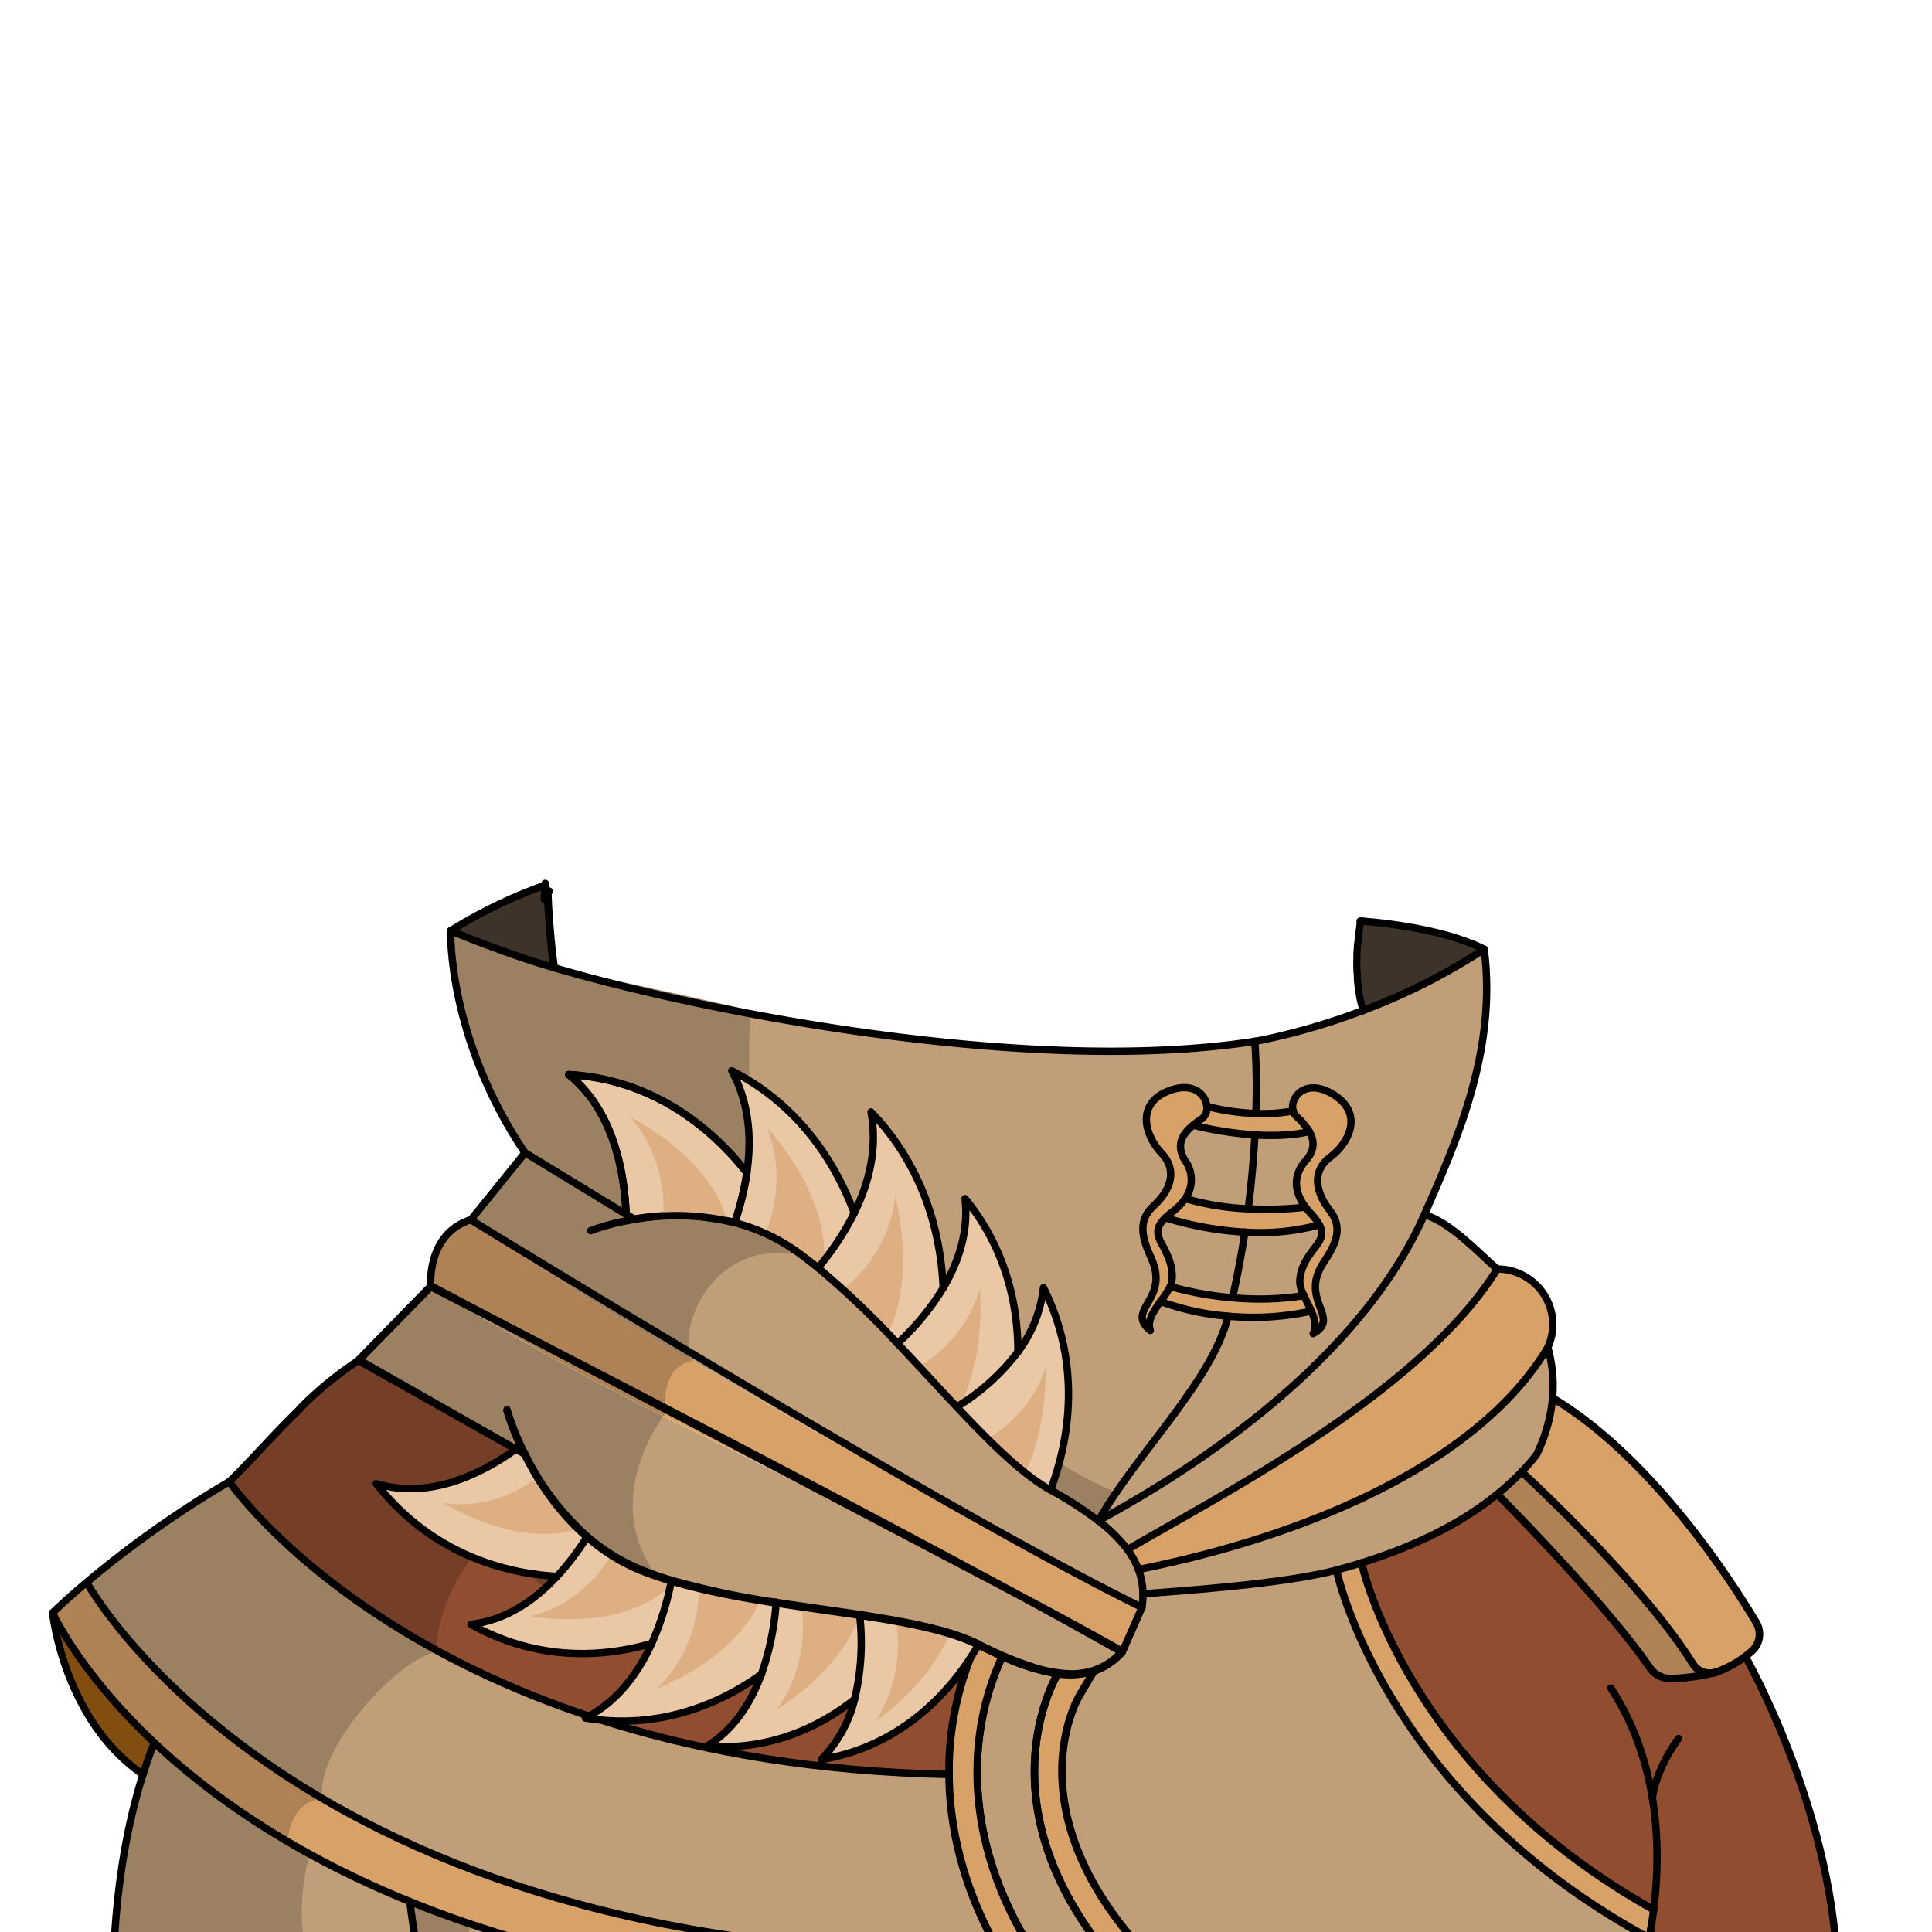 <svg xmlns="http://www.w3.org/2000/svg" viewBox="0 0 432 432">
  <defs>
    <style>.GUNDAN_TIGER_OUTFIT_TIGER_OUTFIT_26_cls-1{isolation:isolate;}.GUNDAN_TIGER_OUTFIT_TIGER_OUTFIT_26_cls-2{fill:#d8a168;}.GUNDAN_TIGER_OUTFIT_TIGER_OUTFIT_26_cls-3{fill:#914d30;}.GUNDAN_TIGER_OUTFIT_TIGER_OUTFIT_26_cls-4,.GUNDAN_TIGER_OUTFIT_TIGER_OUTFIT_26_cls-8{fill:#070707;mix-blend-mode:multiply;}.GUNDAN_TIGER_OUTFIT_TIGER_OUTFIT_26_cls-4{opacity:0.2;}.GUNDAN_TIGER_OUTFIT_TIGER_OUTFIT_26_cls-5{fill:#000001;}.GUNDAN_TIGER_OUTFIT_TIGER_OUTFIT_26_cls-6{fill:#c09f78;}.GUNDAN_TIGER_OUTFIT_TIGER_OUTFIT_26_cls-10,.GUNDAN_TIGER_OUTFIT_TIGER_OUTFIT_26_cls-11,.GUNDAN_TIGER_OUTFIT_TIGER_OUTFIT_26_cls-12,.GUNDAN_TIGER_OUTFIT_TIGER_OUTFIT_26_cls-13,.GUNDAN_TIGER_OUTFIT_TIGER_OUTFIT_26_cls-7{fill:none;stroke:#000;stroke-linecap:round;stroke-linejoin:round;}.GUNDAN_TIGER_OUTFIT_TIGER_OUTFIT_26_cls-7{stroke-width:1.64px;}.GUNDAN_TIGER_OUTFIT_TIGER_OUTFIT_26_cls-8{opacity:0.7;}.GUNDAN_TIGER_OUTFIT_TIGER_OUTFIT_26_cls-9{fill:#a16012;}.GUNDAN_TIGER_OUTFIT_TIGER_OUTFIT_26_cls-10{stroke-width:1.65px;}.GUNDAN_TIGER_OUTFIT_TIGER_OUTFIT_26_cls-11{stroke-width:1.69px;}.GUNDAN_TIGER_OUTFIT_TIGER_OUTFIT_26_cls-12{stroke-width:1.75px;}.GUNDAN_TIGER_OUTFIT_TIGER_OUTFIT_26_cls-13{stroke-width:1.59px;}.GUNDAN_TIGER_OUTFIT_TIGER_OUTFIT_26_cls-14{fill:#eac8a5;}.GUNDAN_TIGER_OUTFIT_TIGER_OUTFIT_26_cls-15{fill:#deaf83;}</style>
  </defs>
  <g class="GUNDAN_TIGER_OUTFIT_TIGER_OUTFIT_26_cls-1">
    <g id="outfit">
      <path class="GUNDAN_TIGER_OUTFIT_TIGER_OUTFIT_26_cls-2" d="M263,443.8h-9.36c-35.75-36.78-18-68-17.19-69.32l-.61-.33a18.12,18.12,0,0,0,8.81-.46l-3.24,5.44c-.66,1.09-15.63,27.4,17.62,60.7Z" />
      <path class="GUNDAN_TIGER_OUTFIT_TIGER_OUTFIT_26_cls-3" d="M218.3,367.59a62.26,62.26,0,0,0-3.43,9.36,71.05,71.05,0,0,0-2.66,17.67c0,.71,0,1.42,0,2.16-51.78-1.06-89.12-13.85-114.72-27.85-32.65-17.82-46.2-37.63-46.2-37.63l7.35-7.59.11-.12L67,315.1,67,315a80.91,80.91,0,0,1,13-10.7l37.24,20.77c4.33,8.73,12.68,21,27,26.43C167.49,360.4,202.25,359.87,218.3,367.59Z" />
      <path class="GUNDAN_TIGER_OUTFIT_TIGER_OUTFIT_26_cls-4" d="M51.27,331.3s13.55,19.81,46.2,37.63a37.7,37.7,0,0,1,13.83-26.36s10.54,25.88,57.89,25.88c21,0,36.14,4.38,45.68,8.51a62,62,0,0,1,3.43-9.37c-16.05-7.72-50.82-7.19-74.05-16-14.31-5.46-22.66-17.7-27-26.43L80.17,304.24,66,316Z" />
      <path class="GUNDAN_TIGER_OUTFIT_TIGER_OUTFIT_26_cls-5" d="M378.49,372a4.48,4.48,0,0,0,4.62,2.08,45.94,45.94,0,0,1-9.41,1.28,5.6,5.6,0,0,1-4.83-2.5c-10-14.53-33.42-38-34.08-38.73a61.74,61.74,0,0,0,5.45-5S367.09,353.68,378.49,372Z" />
      <path class="GUNDAN_TIGER_OUTFIT_TIGER_OUTFIT_26_cls-2" d="M378.49,372a4.48,4.48,0,0,0,4.62,2.08,45.94,45.94,0,0,1-9.41,1.28,5.6,5.6,0,0,1-4.83-2.5c-10-14.53-33.42-38-34.08-38.73a61.74,61.74,0,0,0,5.45-5S367.09,353.68,378.49,372Z" />
      <path class="GUNDAN_TIGER_OUTFIT_TIGER_OUTFIT_26_cls-4" d="M378.49,372a4.48,4.48,0,0,0,4.62,2.08,45.94,45.94,0,0,1-9.41,1.28,5.6,5.6,0,0,1-4.83-2.5c-10-14.53-33.42-38-34.08-38.73a61.74,61.74,0,0,0,5.45-5S367.09,353.68,378.49,372Z" />
      <path class="GUNDAN_TIGER_OUTFIT_TIGER_OUTFIT_26_cls-6" d="M369.75,443.8H263l-4-4c-33.25-33.3-18.28-59.61-17.62-60.7l3.24-5.44a14.94,14.94,0,0,0,6.32-4.23l4.43-10a19.66,19.66,0,0,0,.22-3c9-.71,31.61-2.22,43.29-5.32,1,4.33,12.63,50.32,68.19,81.36l1.71.84.27.12c-.07,2.78-.08,7.69.72,9.85,0,0-.08,0,0,0Z" />
      <path class="GUNDAN_TIGER_OUTFIT_TIGER_OUTFIT_26_cls-6" d="M280.61,253.75c-.27,4.88-.72,10.46-1.5,16.55A58.67,58.67,0,0,1,265,268a7.23,7.23,0,0,0,0-8.43c-2.27-3.63-.5-6.13,1.79-8A80.33,80.33,0,0,0,280.61,253.75Z" />
      <path class="GUNDAN_TIGER_OUTFIT_TIGER_OUTFIT_26_cls-6" d="M292.73,253c1.11,1.91,1.39,4.08-.76,6.5-3.12,3.51-2.45,7.26-.06,10.46a77.91,77.91,0,0,1-12.8.36c.78-6.09,1.23-11.67,1.5-16.55C288.61,254.24,292.73,253,292.73,253Z" />
      <path class="GUNDAN_TIGER_OUTFIT_TIGER_OUTFIT_26_cls-6" d="M255.57,356.39a19.66,19.66,0,0,1-.22,3c-25.11-12.37-67.61-36.15-100.75-55.05-27.07-15.44-49.34-31.64-49.34-31.64l12.12-15h0l24.36,14.83c9.18-1.55,23.44-1.81,36.14,7.06.53.37,1.06.76,1.58,1.15,20.3,14.93,40.29,43.93,55.42,52.33a80.5,80.5,0,0,1,10.73,6.92,32.59,32.59,0,0,1,6.51,6.44,18.38,18.38,0,0,1,2.44,4.47A16.32,16.32,0,0,1,255.57,356.39Z" />
      <path class="GUNDAN_TIGER_OUTFIT_TIGER_OUTFIT_26_cls-6" d="M236.4,374.48c-.76,1.28-18.56,32.54,17.19,69.32H236.15c-14.79-19.21-17.91-36.81-17.62-49a61,61,0,0,1,5.59-24.43,49.39,49.39,0,0,0,11.65,3.77h0Z" />
      <path class="GUNDAN_TIGER_OUTFIT_TIGER_OUTFIT_26_cls-7" d="M236.4,374.48c-.76,1.28-18.56,32.54,17.19,69.32H236.15c-14.79-19.21-17.91-36.81-17.62-49a61,61,0,0,1,5.59-24.43,49.39,49.39,0,0,0,11.65,3.77h0Z" />
      <path class="GUNDAN_TIGER_OUTFIT_TIGER_OUTFIT_26_cls-6" d="M259.7,257.82c3.62,3.81,2.15,8.27-1.8,11.88s-2.09,8-.43,11.72c4.13,9.3-6,11.43-.25,16.07-.82-2,.72-4.31,2.25-6.46h0a56.13,56.13,0,0,0,15.12,3.3c-3.08,12.54-18.26,26.08-25,39.32-1.1,2.19-2.79,4.22-4,6.4a80.5,80.5,0,0,0-10.73-6.92c-15.52-8.62-36.16-38.92-57-53.48-.64-.45-1.29-.87-1.95-1.27-12.19-7.57-25.48-7.26-34.19-5.79l-24.36-14.83h0a96.81,96.81,0,0,1-16.61-49.64s4.91,2.1,13.39,5.13c10.07,3.59,35.74,8.41,53.66,12.69,29.64,7.05,78.06,12.32,112.76,6.9a150.43,150.43,0,0,1,.23,16.14,51.69,51.69,0,0,1-11-1.59c-.21-2.62-3-5.55-8.4-3.51C253.78,246.79,256.08,254,259.7,257.82Z" />
      <path class="GUNDAN_TIGER_OUTFIT_TIGER_OUTFIT_26_cls-6" d="M123.88,216.28c-6.1-2.17-15-5.31-19.78-7l-.66-.24-.53-.18h0c-.16-.07-.31-.12-.46-.17l-.65-.23-.18-.06-.16-.06-.15,0-.25-.09a0,0,0,0,0,0,0l0,0h0l-.07,0,0,0h0a3.27,3.27,0,0,1,.36-.25.1.1,0,0,0,0,0c.38-.25.82-.52,1.31-.8a140.8,140.8,0,0,1,19.41-8.89,25.34,25.34,0,0,0-.11,3c.22-.46.44-.89.66-1.31,0,0,.15,4.44.69,10.15C123.34,212,123.57,214.11,123.88,216.28Z" />
      <path class="GUNDAN_TIGER_OUTFIT_TIGER_OUTFIT_26_cls-8" d="M123.89,216.36h0l-19.76-7-.66-.24-.53-.18h0l-.46-.17-.65-.23-.18-.06-.16-.06-.15,0-.25-.09-.06,0h0l-.07,0-.09,0h0a3.27,3.27,0,0,1,.36-.25l0,0h0c.38-.25.82-.52,1.31-.8,3-1.78,7.92-4.28,12.69-6.48l.06,0c2.36-1.09,4.68-2.11,6.71-2.93l0,.33c0,.08,0,.15,0,.22a25.34,25.34,0,0,0-.11,3c.22-.46.44-.89.66-1.31,0,0,.15,4.44.69,10.15.19,2,.42,4.13.73,6.3C123.88,216.31,123.89,216.33,123.89,216.36Z" />
      <path class="GUNDAN_TIGER_OUTFIT_TIGER_OUTFIT_26_cls-4" d="M249.12,333.51c-1.1,2.19-2.27,4.36-3.5,6.54a80.5,80.5,0,0,0-10.73-6.92c-15.52-8.62-36.16-38.92-57-53.48-.64-.45-1.29-.87-1.95-1.27-12.19-7.57-25.48-7.26-34.19-5.79l-24.36-14.83h0c-16.61-23.27-16.61-49.64-16.61-49.64s4.91,2.1,13.39,5.13c10.07,3.59,35.74,8.41,53.66,12.69-.47,6.67-1.76,34.61,8.28,52.15,27,11.6,39.91,22,46.84,35.25C228.3,323.6,242.81,330.78,249.12,333.51Z" />
      <path class="GUNDAN_TIGER_OUTFIT_TIGER_OUTFIT_26_cls-2" d="M228.05,443.8h-60.2c-30.8-3.57-55.88-10.36-76.18-18.6a209.11,209.11,0,0,1-27.32-13.39A166.44,166.44,0,0,1,34.53,389.7c-17-16-22.77-29.08-22.77-29.08s2.7-2.67,7.62-6.81c0,0,13.92,25.58,52.65,48.32h0c31.79,18.66,80.27,35.39,151.48,34.5C224.86,439,226.37,441.39,228.05,443.8Z" />
      <path class="GUNDAN_TIGER_OUTFIT_TIGER_OUTFIT_26_cls-4" d="M72,402.13c-7.55,1-7.68,9.68-7.68,9.68A166.44,166.44,0,0,1,34.53,389.7c-17-16-22.77-29.08-22.77-29.08s2.7-2.67,7.62-6.81C19.38,353.81,33.3,379.39,72,402.13Z" />
      <path class="GUNDAN_TIGER_OUTFIT_TIGER_OUTFIT_26_cls-3" d="M369.75,427c-55.41-30.95-65.3-77.55-65.3-77.55,10.89-3.4,21.62-8.28,30.33-15.35h0c.66.68,24.11,24.2,34.08,38.73a5.6,5.6,0,0,0,4.83,2.5,45.94,45.94,0,0,0,9.41-1.28h.05a3.44,3.44,0,0,0,.55-.15l.2-.06a25,25,0,0,0,6.35-3.46s20.63,36.06,20.63,73.42c-36.68,0-40.8-.39-41.14-.52v0c-.8-2.16-.79-7.07-.72-9.85l-.27-.12Q369.32,430.42,369.75,427Z" />
      <path class="GUNDAN_TIGER_OUTFIT_TIGER_OUTFIT_26_cls-2" d="M218.53,394.81c-.29,12.18,2.83,29.78,17.62,49h-8.1c-1.68-2.41-3.19-4.81-4.53-7.17-8.8-15.27-11.26-29.2-11.33-39.85,0-.73,0-1.45,0-2.16a69,69,0,0,1,6.09-27l.52.25c1.85.94,3.62,1.79,5.3,2.53A61,61,0,0,0,218.53,394.81Z" />
      <path class="GUNDAN_TIGER_OUTFIT_TIGER_OUTFIT_26_cls-2" d="M261.68,287.67a73.63,73.63,0,0,0,13.92,2.51,63.89,63.89,0,0,0,16-.49c.51,1.11,1.17,2.31,1.67,3.5a60.77,60.77,0,0,1-18.62,1.14,56.13,56.13,0,0,1-15.12-3.3h0a20.6,20.6,0,0,0,2.19-3.36Z" />
      <path class="GUNDAN_TIGER_OUTFIT_TIGER_OUTFIT_26_cls-6" d="M290.65,286.87a7.82,7.82,0,0,0,.91,2.82,63.89,63.89,0,0,1-16,.49c1.14-5.08,2-10,2.77-14.67A51,51,0,0,0,295,273.89c1,1.88.46,3.24-1,5.05C292,281.49,290.56,284,290.65,286.87Z" />
      <path class="GUNDAN_TIGER_OUTFIT_TIGER_OUTFIT_26_cls-2" d="M255.35,359.42l-4.43,10c-24.54-14-68.36-36-102.59-52.79-27.59-13.56-52-28.94-52-28.94s-1.11-11.78,8.93-15c0,0,22.27,16.2,49.34,31.64C187.74,323.27,230.24,347.05,255.35,359.42Z" />
      <path class="GUNDAN_TIGER_OUTFIT_TIGER_OUTFIT_26_cls-4" d="M148.67,316.21l-.34.46c-27.59-13.56-52-28.94-52-28.94s-1.11-11.78,8.93-15c0,0,22.27,16.2,49.34,31.64C147.41,305.63,148.67,316.21,148.67,316.21Z" />
      <path class="GUNDAN_TIGER_OUTFIT_TIGER_OUTFIT_26_cls-6" d="M318.5,271.59c5.86,1.77,11.81,8.28,16.28,12.17-17.25,28-63.86,51.59-82.65,62.73a32.59,32.59,0,0,0-6.51-6.44C257.79,333.35,302.13,308.58,318.5,271.59Z" />
      <path class="GUNDAN_TIGER_OUTFIT_TIGER_OUTFIT_26_cls-6" d="M278.37,275.51c-.72,4.67-1.63,9.59-2.77,14.67a73.63,73.63,0,0,1-13.92-2.51h0a3.28,3.28,0,0,0,.3-.86c.54-2.81-.47-5.54-2.06-8.42-1.35-2.42-1.5-4,.69-6.1A73.78,73.78,0,0,0,278.37,275.51Z" />
      <path class="GUNDAN_TIGER_OUTFIT_TIGER_OUTFIT_26_cls-2" d="M367.05,432.43c-55.56-31-67.2-77-68.19-81.36,1.86-.5,3.73-1,5.59-1.61,0,0,9.89,46.6,65.3,77.55q-.44,3.4-1,6.26Z" />
      <path class="GUNDAN_TIGER_OUTFIT_TIGER_OUTFIT_26_cls-6" d="M346.09,301.3a31.71,31.71,0,0,1,1.07,11.3,36.08,36.08,0,0,1-3.61,12.71c-1.05,1.31-2.15,2.58-3.31,3.79a61.74,61.74,0,0,1-5.45,5h0c-8.71,7.07-19.44,11.95-30.33,15.35-1.86.58-3.73,1.11-5.59,1.61-11.68,3.1-34.3,4.61-43.29,5.32a16.32,16.32,0,0,0-1-5.43C291.34,343.63,330.25,327.7,346.09,301.3Z" />
      <path class="GUNDAN_TIGER_OUTFIT_TIGER_OUTFIT_26_cls-6" d="M318.5,271.59c-5.11,11.56-13,21.92-21.7,30.91-19.24,19.79-42.81,32.94-51.18,37.55,8.67-15.32,25.39-31.11,29-45.72a60.77,60.77,0,0,0,18.62-1.14c.8,1.84,1.25,3.66.4,5,6.38-3.55-3.25-7.45,2.32-15.89,2.21-3.37,4.75-7.35,1.42-11.62s-4.05-8.91.12-12,7.58-9.81.5-14.05c-6.14-3.69-9.68.86-8.83,3.76a38.05,38.05,0,0,1-8.35.58,150.43,150.43,0,0,0-.23-16.14l.47-.08c.6-.1,1.21-.21,1.84-.35l.78-.17a148.81,148.81,0,0,0,21.1-6.29,137.87,137.87,0,0,0,27.1-13.71C334.79,234.75,325.7,255.29,318.5,271.59Z" />
      <path class="GUNDAN_TIGER_OUTFIT_TIGER_OUTFIT_26_cls-6" d="M331.87,212.25c-1.17.69-2.36,1.35-3.55,2-.61.33-1.2.64-1.81.95s-1.2.62-1.82.91c-1.21.6-2.44,1.18-3.67,1.73-.61.27-1.63,1.73-2.25,2s-13.38,5.88-14,6.14c-1.43-3.54-1.62-17.11-.53-21,1.42.41,19.95,4,21.1,4.35l.59.2c1,.33,1.84.63,2.59.94s1.24.5,1.72.73l.44.22A4.33,4.33,0,0,1,331.87,212.25Z" />
      <path class="GUNDAN_TIGER_OUTFIT_TIGER_OUTFIT_26_cls-8" d="M331.87,212.25c-8.78,4.89-15,10.27-26.63,13-1.48-4.16-2.85-15.47,0-19.33C314.65,207.17,323.23,209.93,331.87,212.25Z" />
      <path class="GUNDAN_TIGER_OUTFIT_TIGER_OUTFIT_26_cls-2" d="M266.8,251.58c-2.29,1.87-4.06,4.37-1.79,8a7.23,7.23,0,0,1,0,8.43,12.46,12.46,0,0,1-2.91,3c-.59.46-1.1.89-1.52,1.29-2.19,2.11-2,3.68-.69,6.1,1.59,2.88,2.6,5.61,2.06,8.42a3.28,3.28,0,0,1-.3.86,20.6,20.6,0,0,1-2.19,3.36c-1.53,2.15-3.07,4.47-2.25,6.46-5.73-4.64,4.38-6.77.25-16.07-1.66-3.73-3.52-8.11.43-11.72s5.42-8.07,1.8-11.88-5.92-11,1.74-13.94c5.36-2,8.19.89,8.4,3.51a3,3,0,0,1-1.17,2.82C268.05,250.63,267.41,251.08,266.8,251.58Z" />
      <path class="GUNDAN_TIGER_OUTFIT_TIGER_OUTFIT_26_cls-2" d="M297.37,270.72c3.33,4.27.79,8.25-1.42,11.63-5.56,8.44,4.06,12.34-2.32,15.88.85-1.38.39-3.19-.4-5-.5-1.19-1.16-2.39-1.67-3.5a7.82,7.82,0,0,1-.91-2.82c-.09-2.87,1.34-5.38,3.38-7.93,1.44-1.81,2-3.17,1-5.05a12.67,12.67,0,0,0-2-2.63,16.72,16.72,0,0,1-1.1-1.32c-2.39-3.2-3.06-6.95.06-10.46,2.15-2.42,1.87-4.59.76-6.5a17.3,17.3,0,0,0-2.87-3.39,2.67,2.67,0,0,1-.7-1.19c-.85-2.91,2.68-7.45,8.83-3.76,7.09,4.24,3.67,10.93-.5,14.05S294.06,266.46,297.37,270.72Z" />
      <path class="GUNDAN_TIGER_OUTFIT_TIGER_OUTFIT_26_cls-6" d="M223.52,436.63c-71.21.89-119.69-15.84-151.48-34.5h0c-38.73-22.74-52.65-48.32-52.65-48.32A231.9,231.9,0,0,1,51.27,331.3s13.55,19.81,46.2,37.63c25.6,14,62.95,26.8,114.72,27.85C212.26,407.43,214.72,421.36,223.52,436.63Z" />
      <path class="GUNDAN_TIGER_OUTFIT_TIGER_OUTFIT_26_cls-4" d="M97.47,368.93a4.34,4.34,0,0,0,0,.53c-7.76,1-27.07,21.26-25.38,32.67h0c-38.73-22.74-52.65-48.32-52.65-48.32A231.9,231.9,0,0,1,51.27,331.3S64.82,351.11,97.47,368.93Z" />
      <path class="GUNDAN_TIGER_OUTFIT_TIGER_OUTFIT_26_cls-6" d="M250.92,369.46a14.94,14.94,0,0,1-6.32,4.23,18.12,18.12,0,0,1-8.81.46h0a49.39,49.39,0,0,1-11.65-3.77c-1.68-.74-3.45-1.59-5.3-2.53l-.52-.25c-15.55-7.49-48.64-7.22-71.82-15.24l-2.23-.81c-14.31-5.46-22.66-17.71-27-26.44L80.17,304.24l16.16-16.51s24.41,15.38,52,28.94C182.56,333.5,226.38,355.47,250.92,369.46Z" />
      <path class="GUNDAN_TIGER_OUTFIT_TIGER_OUTFIT_26_cls-4" d="M146.81,352.26l-.33.1-2.23-.81c-14.31-5.46-22.66-17.71-27-26.44L80.17,304.24l16.16-16.51s24.41,15.38,52,28.94C146.16,319.65,135,336.54,146.81,352.26Z" />
      <path class="GUNDAN_TIGER_OUTFIT_TIGER_OUTFIT_26_cls-4" d="M179.47,280.8c-19.33-4.49-28.18,15.05-24.87,23.57-27.07-15.44-49.34-31.64-49.34-31.64l12.12-15h0l24.36,14.83c9.18-1.55,23.44-1.81,36.14,7.06C178.42,280,179,280.41,179.47,280.8Z" />
      <path class="GUNDAN_TIGER_OUTFIT_TIGER_OUTFIT_26_cls-9" d="M34.53,389.7c-1,2.32-1.8,4.69-2.56,7.08-17.74-12.16-20.21-36.16-20.21-36.16S17.52,373.72,34.53,389.7Z" />
      <path class="GUNDAN_TIGER_OUTFIT_TIGER_OUTFIT_26_cls-4" d="M34.53,389.7c-1,2.32-1.8,4.69-2.56,7.08-17.74-12.16-20.21-36.16-20.21-36.16S17.52,373.72,34.53,389.7Z" />
      <path class="GUNDAN_TIGER_OUTFIT_TIGER_OUTFIT_26_cls-2" d="M289.86,249.59a17.3,17.3,0,0,1,2.87,3.39s-4.12,1.26-12.12.77a80.33,80.33,0,0,1-13.81-2.17c.61-.5,1.25-1,1.87-1.37a3,3,0,0,0,1.17-2.82,51.69,51.69,0,0,0,11,1.59,37.45,37.45,0,0,0,8.35-.58A2.67,2.67,0,0,0,289.86,249.59Z" />
      <path class="GUNDAN_TIGER_OUTFIT_TIGER_OUTFIT_26_cls-2" d="M392.69,362.8a5.05,5.05,0,0,1-.93,6.35c-.44.39-.94.81-1.5,1.23a25,25,0,0,1-6.35,3.46l-.2.06-.55.15h-.05a4.48,4.48,0,0,1-4.62-2.08c-11.4-18.3-38.25-42.88-38.25-42.88,1.16-1.21,2.26-2.48,3.31-3.79a36.08,36.08,0,0,0,3.61-12.71C369.38,325.9,387,353.32,392.69,362.8Z" />
      <path class="GUNDAN_TIGER_OUTFIT_TIGER_OUTFIT_26_cls-2" d="M293,271.26a12.67,12.67,0,0,1,2,2.63,51,51,0,0,1-16.64,1.62,73.78,73.78,0,0,1-17.78-3.22c.42-.4.93-.83,1.52-1.29a12.46,12.46,0,0,0,2.91-3,58.67,58.67,0,0,0,14.09,2.29,77.91,77.91,0,0,0,12.8-.36A16.72,16.72,0,0,0,293,271.26Z" />
      <path class="GUNDAN_TIGER_OUTFIT_TIGER_OUTFIT_26_cls-6" d="M167.85,443.8H95.53l-.19-.54c0-.2-.13-.44-.23-.73,0,0,0-.11,0-.17a94.18,94.18,0,0,1-2.73-12.13v0c-.24-1.57-.47-3.25-.66-5l.3.12q6.23,2.52,13.07,4.84A305.56,305.56,0,0,0,167.85,443.8Z" />
      <path class="GUNDAN_TIGER_OUTFIT_TIGER_OUTFIT_26_cls-2" d="M334.78,283.76a12.4,12.4,0,0,1,11.32,17.52s0,0,0,0c-15.84,26.4-54.75,42.33-91.52,49.66a18.38,18.38,0,0,0-2.44-4.47C270.92,335.35,317.53,311.76,334.78,283.76Z" />
      <path class="GUNDAN_TIGER_OUTFIT_TIGER_OUTFIT_26_cls-6" d="M95.53,443.8H25.34v-.49s-.57-24,6.63-46.53c.76-2.39,1.6-4.76,2.56-7.08A170,170,0,0,0,69.2,414.57h0A211.78,211.78,0,0,0,91.67,425.2c.19,1.76.42,3.44.66,5v0a94.18,94.18,0,0,0,2.73,12.13c0,.06,0,.12,0,.17.1.29.18.53.23.73Z" />
      <path class="GUNDAN_TIGER_OUTFIT_TIGER_OUTFIT_26_cls-4" d="M25.34,443.8v-.49s-.57-24,6.63-46.53c.76-2.39,1.6-4.76,2.56-7.08A170,170,0,0,0,69.2,414.57c-.94,3.57-4.76,20.07,3.31,29.23Z" />
      <path class="GUNDAN_TIGER_OUTFIT_TIGER_OUTFIT_26_cls-4" d="M107.31,443.8H95.46c-.1-.39-.23-.81-.35-1.27,0,0,0-.11,0-.17a89.64,89.64,0,0,1-3.09-17q6.23,2.52,13.07,4.84A23.51,23.51,0,0,0,107.31,443.8Z" />
      <path class="GUNDAN_TIGER_OUTFIT_TIGER_OUTFIT_26_cls-10" d="M91.67,425.2c.19,1.76.42,3.44.66,5v0a90.3,90.3,0,0,0,3,13l.19.54" />
      <path class="GUNDAN_TIGER_OUTFIT_TIGER_OUTFIT_26_cls-10" d="M366.29,443.26c.28-.91.89-2.9,1.55-5.69.3-1.28.62-2.71.92-4.3q.56-2.85,1-6.26c1.23-9.75,1.37-22.57-2.78-35.29h0a60.46,60.46,0,0,0-6.57-13.92c-.07-.12-.13-.23-.21-.35" />
      <path class="GUNDAN_TIGER_OUTFIT_TIGER_OUTFIT_26_cls-10" d="M369.48,402.13a21.79,21.79,0,0,1,.61-3.08,34.56,34.56,0,0,1,5.24-10.31" />
      <path class="GUNDAN_TIGER_OUTFIT_TIGER_OUTFIT_26_cls-10" d="M390.26,370.38s20.63,36.06,20.63,73.42c-36.68,0-40.8-.39-41.14-.52-.08,0,0,0,0,0-.8-2.16-.79-7.07-.72-9.85,0-1.22.08-2,.08-2" />
      <path class="GUNDAN_TIGER_OUTFIT_TIGER_OUTFIT_26_cls-11" d="M263,443.8l-4-4c-33.25-33.3-18.28-59.61-17.62-60.7l3.24-5.44" />
      <path class="GUNDAN_TIGER_OUTFIT_TIGER_OUTFIT_26_cls-11" d="M218.3,367.6a69,69,0,0,0-6.09,27c0,.71,0,1.43,0,2.16.07,10.65,2.53,24.58,11.33,39.85,1.34,2.36,2.85,4.76,4.53,7.17" />
      <path class="GUNDAN_TIGER_OUTFIT_TIGER_OUTFIT_26_cls-11" d="M236.15,443.8c-14.79-19.21-17.91-36.81-17.62-49a61,61,0,0,1,5.59-24.43" />
      <path class="GUNDAN_TIGER_OUTFIT_TIGER_OUTFIT_26_cls-11" d="M235.79,374.15l.61.33c-.76,1.28-18.56,32.54,17.19,69.32" />
      <path class="GUNDAN_TIGER_OUTFIT_TIGER_OUTFIT_26_cls-10" d="M51.27,331.3s43.17,63.08,160.92,65.48" />
      <path class="GUNDAN_TIGER_OUTFIT_TIGER_OUTFIT_26_cls-7" d="M121.93,197.92a108.57,108.57,0,0,0-21.16,10.19s4.91,2.11,13.39,5.13q2.25.81,5,1.69C150.26,224.82,228,241,280.58,232.84l.47-.08c.39-.07,1-.18,1.84-.35l.78-.17a148.81,148.81,0,0,0,21.1-6.29,137.87,137.87,0,0,0,27.1-13.71c-9.54-4.77-24.18-6.05-27.73-6.3" />
      <path class="GUNDAN_TIGER_OUTFIT_TIGER_OUTFIT_26_cls-12" d="M122.76,199.29c-.11.18-.2.36-.3.54-.22.42-.44.85-.66,1.31a25.34,25.34,0,0,1,.11-3c0-.07,0-.14,0-.22l0-.33" />
      <path class="GUNDAN_TIGER_OUTFIT_TIGER_OUTFIT_26_cls-12" d="M122.46,199.83s.15,4.44.69,10.15c.19,2,.42,4.13.73,6.3,0,0,0,.05,0,.08" />
      <path class="GUNDAN_TIGER_OUTFIT_TIGER_OUTFIT_26_cls-13" d="M304.77,226c-.11-.49-.55-2.15-.66-2.73-.05-.25-.09-.51-.14-.78a5,5,0,0,1-.09-.56c-.05-.25-.08-.51-.12-.77s-.08-.54-.11-.82c0,0,0,0,0-.07-.05-.4-.09-.81-.13-1.24,0-.13,0-.26,0-.41s0-.62-.06-.94a.08.08,0,0,1,0-.07c-.06-.94-.09-1.95-.06-3,0-.19,0-.38,0-.58v-.12c0-.62.05-1.27.11-1.93,0-.36,0-.72.09-1.09s.05-.53.08-.8.06-.54.1-.82c.15-1.13.28-2.21.4-3.25" />
      <path class="GUNDAN_TIGER_OUTFIT_TIGER_OUTFIT_26_cls-7" d="M100.77,208.12S100,232,117.38,257.76" />
      <path class="GUNDAN_TIGER_OUTFIT_TIGER_OUTFIT_26_cls-7" d="M331.87,212.24c2.91,22.51-6.17,43-13.37,59.35-16.37,37-60.71,61.76-72.88,68.46" />
      <path class="GUNDAN_TIGER_OUTFIT_TIGER_OUTFIT_26_cls-7" d="M334.78,334.11c-8.71,7.07-19.44,11.95-30.33,15.35-1.86.58-3.73,1.11-5.59,1.61-11.68,3.1-34.3,4.61-43.29,5.32" />
      <path class="GUNDAN_TIGER_OUTFIT_TIGER_OUTFIT_26_cls-7" d="M346.09,301.3a31.71,31.71,0,0,1,1.07,11.3,36.08,36.08,0,0,1-3.61,12.71c-1.05,1.31-2.15,2.58-3.31,3.79a61.74,61.74,0,0,1-5.45,5" />
      <path class="GUNDAN_TIGER_OUTFIT_TIGER_OUTFIT_26_cls-7" d="M334.78,283.76c-4.47-3.89-10.42-10.4-16.28-12.17" />
      <path class="GUNDAN_TIGER_OUTFIT_TIGER_OUTFIT_26_cls-7" d="M252.13,346.49c18.79-11.14,65.4-34.73,82.65-62.73a12.4,12.4,0,0,1,11.32,17.52s0,0,0,0c-15.84,26.4-54.75,42.33-91.52,49.66" />
      <path class="GUNDAN_TIGER_OUTFIT_TIGER_OUTFIT_26_cls-14" d="M227.61,302.29A48.27,48.27,0,0,1,214.77,314v0l-.82.52c-2.74-2.91-5.55-6-8.41-9-1.6-1.73-3.2-3.44-4.83-5.15A57,57,0,0,0,210.89,288v0c3.36-5.66,5.74-12.5,4.9-20C224.4,278.54,227.59,290.81,227.61,302.29Z" />
      <path class="GUNDAN_TIGER_OUTFIT_TIGER_OUTFIT_26_cls-14" d="M210.89,288v0A57,57,0,0,1,200.7,300.4c-.71-.76-1.44-1.5-2.15-2.25-3.2-3.31-6.43-6.54-9.7-9.54-1.84-1.7-3.7-3.32-5.56-4.84l-.36-.29c.42-.51.86-1,1.29-1.6a61.21,61.21,0,0,0,6.8-10.65c3.23-6.58,5.27-14.37,3.73-22.59C205.86,260.2,210.32,274.55,210.89,288Z" />
      <path class="GUNDAN_TIGER_OUTFIT_TIGER_OUTFIT_26_cls-14" d="M234.91,333.15l0,0a41.4,41.4,0,0,1-5.64-3.85,104.21,104.21,0,0,1-8.42-7.59c-2.13-2.12-4.32-4.39-6.54-6.75l-.35-.36.82-.52v0a48.27,48.27,0,0,0,12.84-11.75,29.45,29.45,0,0,0,5.71-14.37C241.21,303.67,239.82,320.11,234.91,333.15Z" />
      <path class="GUNDAN_TIGER_OUTFIT_TIGER_OUTFIT_26_cls-14" d="M191,271.23a61.21,61.21,0,0,1-6.8,10.65c-.43.56-.87,1.09-1.29,1.6-1.68-1.37-3.35-2.65-5-3.83a42.14,42.14,0,0,0-6.64-3.8,43.5,43.5,0,0,0-7-2.49A60.74,60.74,0,0,0,167,262.22c1.07-7.38.63-15.5-3.39-22.78,14.1,7.12,22.72,19.22,27.39,31.79Z" />
      <path class="GUNDAN_TIGER_OUTFIT_TIGER_OUTFIT_26_cls-14" d="M167.72,263.14a63,63,0,0,1-3.34,10.24l-.1,0a53.75,53.75,0,0,0-22.53-.77l-2,.37c0-.54-.06-1.08-.12-1.63-.28-2.94-.89-6.15-1.21-8.94-.89-7.81-3.64-15.84-10.16-21.77a58.92,58.92,0,0,1,39.41,22.52Z" />
      <path class="GUNDAN_TIGER_OUTFIT_TIGER_OUTFIT_26_cls-7" d="M167,262.22a60.74,60.74,0,0,1-2.73,11.14c-.57-.16-1.15-.29-1.72-.41a51,51,0,0,0-14.26-1.1,59.11,59.11,0,0,0-6.55.74L140,271.52c-.41-10-3-23.32-12.84-31.25C144.65,241.24,158,250.8,167,262.22Z" />
      <path class="GUNDAN_TIGER_OUTFIT_TIGER_OUTFIT_26_cls-15" d="M162.56,273a51,51,0,0,0-14.26-1.1s1.26-12.33-7.46-22.18C157.73,258.72,161.71,269.54,162.56,273Z" />
      <path class="GUNDAN_TIGER_OUTFIT_TIGER_OUTFIT_26_cls-15" d="M184.22,281.88a8.72,8.72,0,0,1-.15,1.13l-.78.76-.36-.29c-1.68-1.37-3.35-2.65-5-3.83a42.14,42.14,0,0,0-6.64-3.8l-.06-.22a31.94,31.94,0,0,0,.29-23.54C184.31,266.74,184.53,278.32,184.22,281.88Z" />
      <path class="GUNDAN_TIGER_OUTFIT_TIGER_OUTFIT_26_cls-15" d="M198.55,298.15c-3.2-3.31-6.43-6.54-9.7-9.54l.2-.84a30.47,30.47,0,0,0,11.16-20.35C203.93,283.91,200.76,293.75,198.55,298.15Z" />
      <path class="GUNDAN_TIGER_OUTFIT_TIGER_OUTFIT_26_cls-15" d="M214.77,314v0c-.15.3-.3.6-.47.88l-.35-.36c-2.74-2.91-5.55-6-8.41-9A29.9,29.9,0,0,0,219.14,288C219.82,300.74,217.3,309,214.77,314Z" />
      <path class="GUNDAN_TIGER_OUTFIT_TIGER_OUTFIT_26_cls-15" d="M233.82,305.85c0,10.93-2.17,18.46-4.57,23.43a104.21,104.21,0,0,1-8.42-7.59A29.57,29.57,0,0,0,233.82,305.85Z" />
      <path class="GUNDAN_TIGER_OUTFIT_TIGER_OUTFIT_26_cls-14" d="M218.86,367.66c-6.92,12-18.55,23.08-35.24,25.79A29,29,0,0,0,191.07,380h0a54.07,54.07,0,0,0,1.16-18.65c0-.13,0-.25,0-.38l.17,0c2.73.41,5.4.85,7.95,1.3a105.13,105.13,0,0,1,12.12,2.83,41.54,41.54,0,0,1,6.39,2.5Z" />
      <path class="GUNDAN_TIGER_OUTFIT_TIGER_OUTFIT_26_cls-14" d="M191.08,380h0c-8.7,6.84-19.88,11.46-33,10.44,6.17-3.77,9.92-9.88,12.19-16.12a60.82,60.82,0,0,0,3.29-16.07c2,.3,4,.59,6,.87,4.31.63,8.58,1.22,12.68,1.84,0,.13,0,.25,0,.38A54.07,54.07,0,0,1,191.08,380Z" />
      <path class="GUNDAN_TIGER_OUTFIT_TIGER_OUTFIT_26_cls-14" d="M131.31,343.55a57.93,57.93,0,0,1-6.77,8.93h0c-14-.8-29.22-6.46-40.41-20.74a28.14,28.14,0,0,0,15.89,0,49.32,49.32,0,0,0,15.32-7.65l1.94.88c.82,1.67,1.8,3.47,2.94,5.32a57.77,57.77,0,0,0,9.18,11.54C130,342.39,130.65,343,131.31,343.55Z" />
      <path class="GUNDAN_TIGER_OUTFIT_TIGER_OUTFIT_26_cls-14" d="M150.13,353.32a64,64,0,0,1-4.43,14.16c-12.3,3.56-26.6,3.45-40.41-4.27,7.9-.93,14.31-5.42,19.24-10.73h0a57.93,57.93,0,0,0,6.77-8.93,43.12,43.12,0,0,0,5.51,4.07,41.15,41.15,0,0,0,7.45,3.73c1.8.69,3.68,1.31,5.61,1.9Z" />
      <path class="GUNDAN_TIGER_OUTFIT_TIGER_OUTFIT_26_cls-14" d="M173.57,358.27a60.82,60.82,0,0,1-3.29,16.07c-10.53,7.56-24.06,12.35-39.42,9.82,7.14-3.6,11.81-10,14.84-16.68a64,64,0,0,0,4.43-14.16c2.27.68,4.62,1.3,7,1.85,4.19,1,8.53,1.81,12.92,2.54Z" />
      <path class="GUNDAN_TIGER_OUTFIT_TIGER_OUTFIT_26_cls-15" d="M129.39,341.79c-3.41,1.22-14,3.61-30.22-5.7l.31,0c10.88,1.57,18.91-4.36,20.73-5.87A57.77,57.77,0,0,0,129.39,341.79Z" />
      <path class="GUNDAN_TIGER_OUTFIT_TIGER_OUTFIT_26_cls-15" d="M149.88,353.25l-.2,1.43s-8.6,10.07-31.14,6.7c12.45-2.81,18.07-13.69,18.07-13.69l.21-.07a41.15,41.15,0,0,0,7.45,3.73C146.07,352,148,352.66,149.88,353.25Z" />
      <path class="GUNDAN_TIGER_OUTFIT_TIGER_OUTFIT_26_cls-15" d="M170.08,357.71c-1.73,4.09-7.26,13.28-23.27,19.91,9.55-8.93,9.4-21.32,9.4-21.32l.95-1.13C161.35,356.16,165.69,357,170.08,357.71Z" />
      <path class="GUNDAN_TIGER_OUTFIT_TIGER_OUTFIT_26_cls-15" d="M192.37,361a2.6,2.6,0,0,1-.13.36c-1.94,5.11-6.75,13.23-18.67,21,7.91-10.59,5.7-22.76,5.7-22.76l.25-.44c4.31.63,8.58,1.22,12.68,1.84Z" />
      <path class="GUNDAN_TIGER_OUTFIT_TIGER_OUTFIT_26_cls-15" d="M212.44,365.13c-2.13,5.2-6.73,12.48-16.67,19.81a32,32,0,0,0,4.55-22.64A105.13,105.13,0,0,1,212.44,365.13Z" />
      <path class="GUNDAN_TIGER_OUTFIT_TIGER_OUTFIT_26_cls-7" d="M164.28,273.36A60.74,60.74,0,0,0,167,262.22c1.07-7.38.63-15.5-3.39-22.78,14.1,7.12,22.72,19.22,27.39,31.79" />
      <path class="GUNDAN_TIGER_OUTFIT_TIGER_OUTFIT_26_cls-7" d="M210.89,288c-.57-13.46-5-27.81-16.14-39.37,1.55,8.22-.5,16-3.73,22.59a62.38,62.38,0,0,1-8.09,12.25" />
      <path class="GUNDAN_TIGER_OUTFIT_TIGER_OUTFIT_26_cls-7" d="M227.61,302.29c0-11.48-3.21-23.75-11.82-34.28.84,7.5-1.54,14.34-4.9,20v0A57,57,0,0,1,200.7,300.4" />
      <path class="GUNDAN_TIGER_OUTFIT_TIGER_OUTFIT_26_cls-7" d="M213.94,314.58a49.17,49.17,0,0,0,13.67-12.29,29.45,29.45,0,0,0,5.71-14.37c7.89,15.75,6.5,32.19,1.59,45.23" />
      <path class="GUNDAN_TIGER_OUTFIT_TIGER_OUTFIT_26_cls-7" d="M140,271.52c-.41-10-3-23.32-12.84-31.25,17.5,1,30.89,10.53,39.86,22" />
      <path class="GUNDAN_TIGER_OUTFIT_TIGER_OUTFIT_26_cls-7" d="M141.75,272.59,140,271.52l-.32-.19-22.28-13.57h0l-12.12,15S209.71,337,255.35,359.42a19.66,19.66,0,0,0,.22-3,16.32,16.32,0,0,0-1-5.43,18.38,18.38,0,0,0-2.44-4.47,32.59,32.59,0,0,0-6.51-6.44,79.88,79.88,0,0,0-10.71-6.9l0,0c-6.26-3.47-13.35-10.48-20.95-18.55-4.28-4.53-8.7-9.41-13.24-14.18a191.29,191.29,0,0,0-17.77-16.92c-1.68-1.37-3.35-2.65-5-3.83a42.93,42.93,0,0,0-13.51-6.27l-.1,0a53.75,53.75,0,0,0-22.53-.77l-2,.37a48.81,48.81,0,0,0-7.72,2.15" />
      <path class="GUNDAN_TIGER_OUTFIT_TIGER_OUTFIT_26_cls-7" d="M113.37,315.21a59.64,59.64,0,0,0,3.9,9.72" />
      <path class="GUNDAN_TIGER_OUTFIT_TIGER_OUTFIT_26_cls-7" d="M218.86,367.66l0,0c-6.39-3.23-16-5-26.63-6.65-6-.9-12.31-1.74-18.63-2.71a179,179,0,0,1-23.44-4.95c-2-.6-4-1.25-5.86-2a43.29,43.29,0,0,1-13-7.8,59.72,59.72,0,0,1-14-18.62l-1.94-.88-35.14-20h0l16.14-16.52S174,328.4,224.48,354.89c10,5.26,19.11,10.17,26.46,14.35a16.69,16.69,0,0,1-2.15,2,14.19,14.19,0,0,1-4.7,2.41,16,16,0,0,1-4.84.62,30.35,30.35,0,0,1-8.76-1.67,78.26,78.26,0,0,1-11.63-4.93" />
      <path class="GUNDAN_TIGER_OUTFIT_TIGER_OUTFIT_26_cls-7" d="M124.53,352.48c-4.93,5.31-11.34,9.8-19.24,10.73,13.81,7.72,28.11,7.83,40.41,4.27" />
      <path class="GUNDAN_TIGER_OUTFIT_TIGER_OUTFIT_26_cls-7" d="M131.31,343.55a57.93,57.93,0,0,1-6.77,8.93" />
      <path class="GUNDAN_TIGER_OUTFIT_TIGER_OUTFIT_26_cls-7" d="M170.3,374.33h0c-10.53,7.56-24.06,12.35-39.42,9.82,7.14-3.6,11.81-10,14.84-16.68a64,64,0,0,0,4.43-14.16" />
      <path class="GUNDAN_TIGER_OUTFIT_TIGER_OUTFIT_26_cls-7" d="M191.07,380c-8.7,6.84-19.88,11.46-33,10.44,6.17-3.77,9.92-9.88,12.19-16.12a60.82,60.82,0,0,0,3.29-16.07" />
      <path class="GUNDAN_TIGER_OUTFIT_TIGER_OUTFIT_26_cls-7" d="M192.2,361a54.08,54.08,0,0,1-1.12,19h0a29,29,0,0,1-7.45,13.43c16.69-2.71,28.32-13.78,35.24-25.79" />
      <path class="GUNDAN_TIGER_OUTFIT_TIGER_OUTFIT_26_cls-7" d="M115.33,324.05c-7.81,5.6-19.38,11.3-31.21,7.69,11.19,14.28,26.42,19.94,40.41,20.74h0" />
      <path class="GUNDAN_TIGER_OUTFIT_TIGER_OUTFIT_26_cls-7" d="M113.36,315.41a59.51,59.51,0,0,0,3.9,9.7c4.33,8.73,12.68,21,27,26.44,23.23,8.85,58,8.32,74.05,16.05l.52.25c1.85.94,3.62,1.79,5.3,2.53a49.39,49.39,0,0,0,11.65,3.77h0a18.12,18.12,0,0,0,8.81-.46,14.94,14.94,0,0,0,6.32-4.23C206.6,344.21,96.33,287.73,96.33,287.73L80.17,304.24l37.09,20.87" />
      <path class="GUNDAN_TIGER_OUTFIT_TIGER_OUTFIT_26_cls-7" d="M96.33,287.73s-1.11-11.78,8.93-15" />
      <line class="GUNDAN_TIGER_OUTFIT_TIGER_OUTFIT_26_cls-7" x1="255.35" y1="359.42" x2="250.92" y2="369.46" />
      <path class="GUNDAN_TIGER_OUTFIT_TIGER_OUTFIT_26_cls-7" d="M245.62,445.71a459.47,459.47,0,0,1-77.77-1.91c-30.8-3.57-55.88-10.36-76.18-18.6-26.43-10.72-44.76-23.87-57.14-35.5-17-16-22.77-29.08-22.77-29.08s2.7-2.67,7.62-6.82a232.87,232.87,0,0,1,31.89-22.5c2.09-2,4.58-4.64,7.35-7.59l.11-.12C61.27,320.89,64,318,67,315.1L67,315a80.91,80.91,0,0,1,13-10.7l.15-.1" />
      <path class="GUNDAN_TIGER_OUTFIT_TIGER_OUTFIT_26_cls-7" d="M34.53,389.69h0c-1,2.32-1.8,4.69-2.56,7.08-7.2,22.52-6.63,46.53-6.63,46.53v.49H369.75v-.56" />
      <path class="GUNDAN_TIGER_OUTFIT_TIGER_OUTFIT_26_cls-7" d="M11.76,360.62s2.47,24,20.21,36.16" />
      <path class="GUNDAN_TIGER_OUTFIT_TIGER_OUTFIT_26_cls-7" d="M19.38,353.81s46.12,84.78,204.14,82.82" />
      <path class="GUNDAN_TIGER_OUTFIT_TIGER_OUTFIT_26_cls-11" d="M369,433.39l-.27-.12-1.71-.84c-55.56-31-67.2-77-68.19-81.36" />
      <path class="GUNDAN_TIGER_OUTFIT_TIGER_OUTFIT_26_cls-11" d="M304.45,349.46s9.89,46.6,65.3,77.55" />
      <path class="GUNDAN_TIGER_OUTFIT_TIGER_OUTFIT_26_cls-11" d="M383.91,373.84a25,25,0,0,0,6.35-3.46c.56-.42,1.06-.84,1.5-1.23a5.05,5.05,0,0,0,.93-6.35c-5.65-9.48-23.31-36.9-45.53-50.2" />
      <path class="GUNDAN_TIGER_OUTFIT_TIGER_OUTFIT_26_cls-11" d="M383.16,374.05a3.44,3.44,0,0,0,.55-.15" />
      <path class="GUNDAN_TIGER_OUTFIT_TIGER_OUTFIT_26_cls-11" d="M340.24,329.1s26.85,24.58,38.25,42.88a4.48,4.48,0,0,0,4.62,2.08" />
      <path class="GUNDAN_TIGER_OUTFIT_TIGER_OUTFIT_26_cls-11" d="M334.78,334.11h0c.66.68,24.11,24.2,34.08,38.73a5.6,5.6,0,0,0,4.83,2.5,45.94,45.94,0,0,0,9.41-1.28h.05l.55-.15.2-.06" />
      <path class="GUNDAN_TIGER_OUTFIT_TIGER_OUTFIT_26_cls-7" d="M274.61,294.33c-3.6,14.61-20.33,30.41-29,45.72" />
      <path class="GUNDAN_TIGER_OUTFIT_TIGER_OUTFIT_26_cls-7" d="M280.61,253.75c-.27,4.88-.72,10.46-1.5,16.55" />
      <path class="GUNDAN_TIGER_OUTFIT_TIGER_OUTFIT_26_cls-7" d="M280.58,232.84a150.43,150.43,0,0,1,.23,16.14" />
      <path class="GUNDAN_TIGER_OUTFIT_TIGER_OUTFIT_26_cls-7" d="M278.37,275.51c-.72,4.67-1.63,9.59-2.77,14.67" />
      <path class="GUNDAN_TIGER_OUTFIT_TIGER_OUTFIT_26_cls-7" d="M269.84,247.39c-.21-2.62-3-5.55-8.4-3.51-7.66,2.91-5.36,10.12-1.74,13.94s2.15,8.27-1.8,11.88-2.09,8-.43,11.72c4.13,9.3-6,11.43-.25,16.07-.82-2,.72-4.31,2.25-6.46a20.6,20.6,0,0,0,2.19-3.36,3.28,3.28,0,0,0,.3-.86c.54-2.81-.47-5.54-2.06-8.42-1.35-2.42-1.5-4,.69-6.1.42-.4.93-.83,1.52-1.29a12.46,12.46,0,0,0,2.91-3,7.23,7.23,0,0,0,0-8.43c-2.27-3.63-.5-6.13,1.79-8,.61-.5,1.25-1,1.87-1.37A3,3,0,0,0,269.84,247.39Z" />
      <path class="GUNDAN_TIGER_OUTFIT_TIGER_OUTFIT_26_cls-7" d="M289.16,248.4c-.85-2.91,2.68-7.45,8.83-3.76,7.09,4.24,3.67,10.93-.5,14.05s-3.43,7.77-.12,12,.79,8.25-1.42,11.63c-5.56,8.44,4.06,12.34-2.32,15.88.85-1.38.39-3.19-.4-5-.5-1.19-1.16-2.39-1.67-3.5a7.82,7.82,0,0,1-.91-2.82c-.09-2.87,1.34-5.38,3.38-7.93,1.44-1.81,2-3.17,1-5.05a12.67,12.67,0,0,0-2-2.63,16.72,16.72,0,0,1-1.1-1.32c-2.39-3.2-3.06-6.95.06-10.46,2.15-2.42,1.87-4.59.76-6.5a17.3,17.3,0,0,0-2.87-3.39A2.67,2.67,0,0,1,289.16,248.4Z" />
      <path class="GUNDAN_TIGER_OUTFIT_TIGER_OUTFIT_26_cls-7" d="M269.84,247.39a51.69,51.69,0,0,0,11,1.59,37.45,37.45,0,0,0,8.35-.58" />
      <path class="GUNDAN_TIGER_OUTFIT_TIGER_OUTFIT_26_cls-7" d="M292.73,253s-4.12,1.26-12.12.77a80.33,80.33,0,0,1-13.81-2.17h0" />
      <path class="GUNDAN_TIGER_OUTFIT_TIGER_OUTFIT_26_cls-7" d="M265,268a58.67,58.67,0,0,0,14.09,2.29,77.91,77.91,0,0,0,12.8-.36" />
      <path class="GUNDAN_TIGER_OUTFIT_TIGER_OUTFIT_26_cls-7" d="M260.59,272.29a73.78,73.78,0,0,0,17.78,3.22A51,51,0,0,0,295,273.89" />
      <path class="GUNDAN_TIGER_OUTFIT_TIGER_OUTFIT_26_cls-7" d="M261.68,287.67a73.63,73.63,0,0,0,13.92,2.51,63.89,63.89,0,0,0,16-.49" />
      <path class="GUNDAN_TIGER_OUTFIT_TIGER_OUTFIT_26_cls-7" d="M259.49,291a56.13,56.13,0,0,0,15.12,3.3,60.77,60.77,0,0,0,18.62-1.14" />
    </g>
  </g>
</svg>